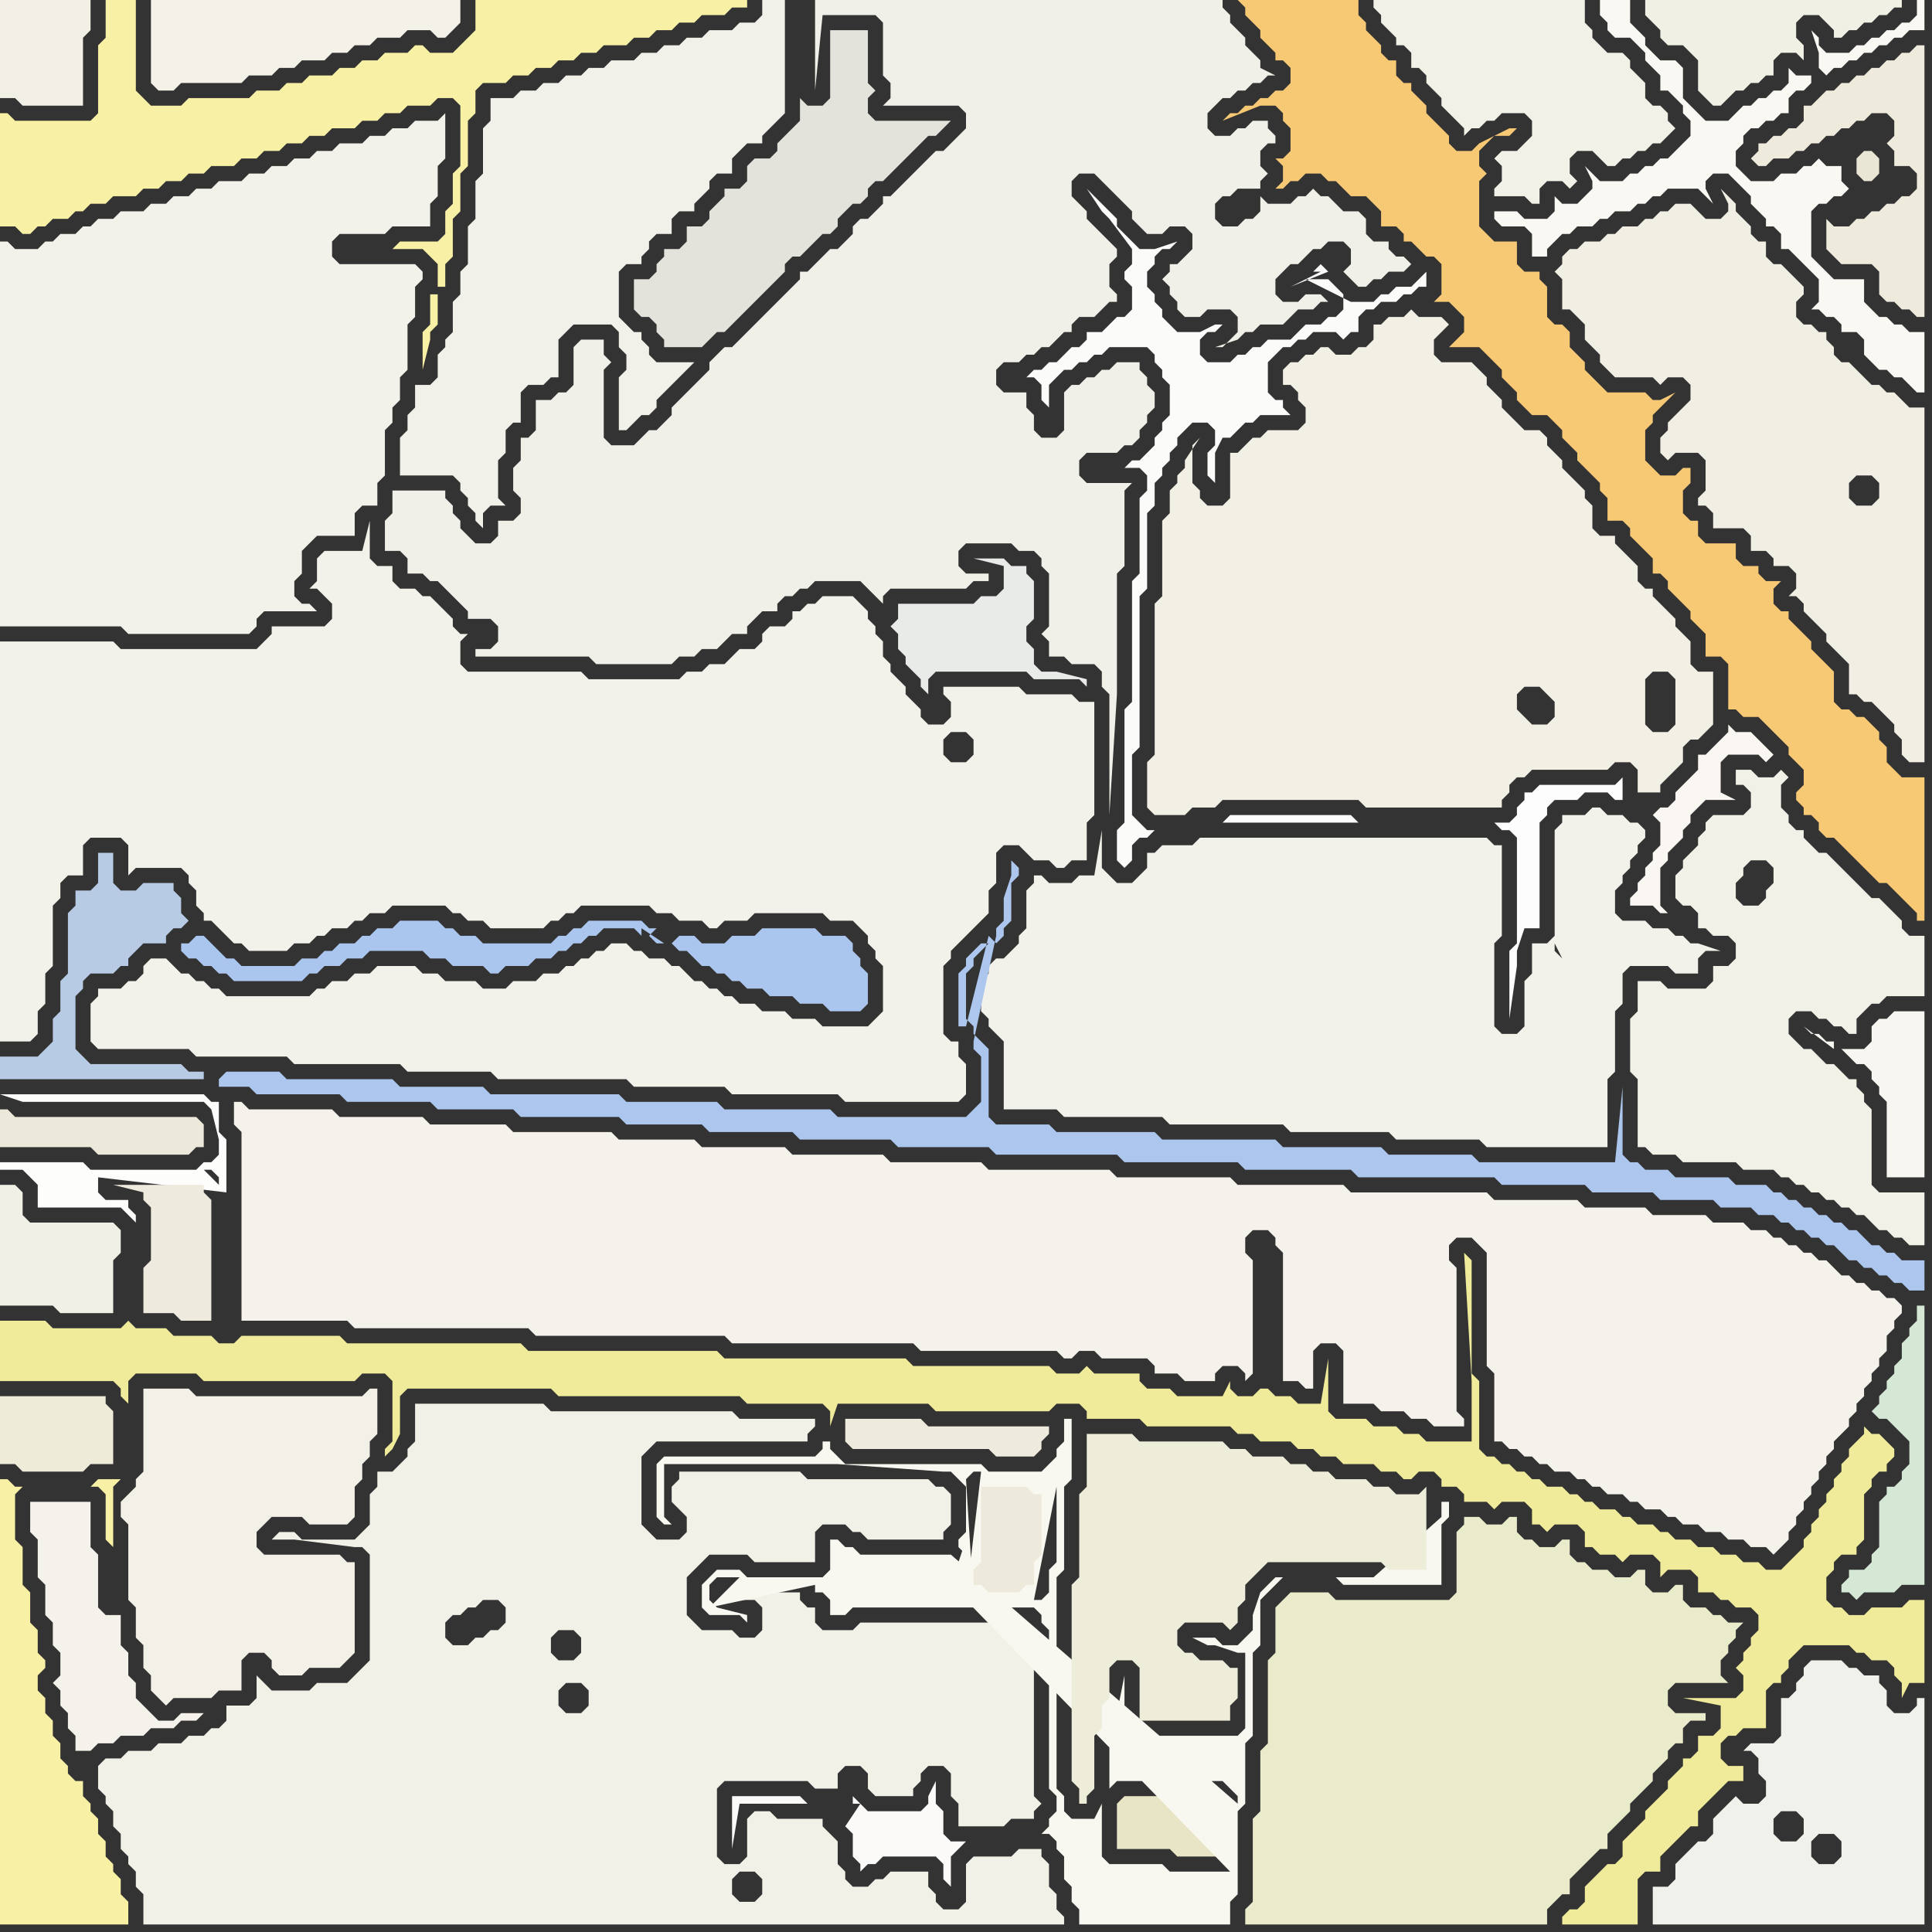 <svg width="256" height="256" xmlns="http://www.w3.org/2000/svg"><rect width="100%" height="100%" fill="#333333" stroke="none"/><script> 
var tempColor;
function hoverPath(evt){
obj = evt.target;
tempColor = obj.getAttribute("fill");
obj.setAttribute("fill","red");
//alert(tempColor);
//obj.setAttribute("stroke","red");}
function recoverPath(evt){
obj = evt.target;
obj.setAttribute("fill", tempColor);
//obj.setAttribute("stroke", tempColor);
}</script><path onmouseover="hoverPath(evt)" onmouseout="recoverPath(evt)" fill="rgb(248,240,165)" d="M  0,25l 0,5 2,0 1,1 1,0 1,-1 1,0 1,-1 2,0 1,-1 1,0 1,-1 2,0 1,-1 3,0 1,-1 2,0 1,-1 2,0 1,-1 2,0 1,-1 3,0 1,-1 2,0 1,-1 2,0 1,-1 2,0 1,-1 2,0 1,-1 3,0 1,-1 2,0 1,-1 2,0 1,-1 3,0 1,-1 2,0 1,1 0,8 -1,1 0,4 -1,1 0,3 -1,1 -5,0 -1,1 4,0 1,1 1,1 0,3 1,0 0,-3 1,-1 0,-5 1,-1 0,-5 1,-1 0,-6 1,-1 0,-3 1,-1 3,0 1,-1 2,0 1,-1 2,0 1,-1 2,0 1,-1 2,0 1,-1 3,0 1,-1 2,0 1,-1 2,0 1,-1 2,0 1,-1 3,0 1,-1 2,0 0,-1 -36,0 0,4 -1,1 -1,1 -1,1 -3,0 -1,-1 -1,0 -1,1 -3,0 -1,1 -2,0 -1,1 -2,0 -1,1 -3,0 -1,1 -2,0 -1,1 -3,0 -1,1 -8,0 -1,1 -4,0 -1,-1 -1,-1 0,-12 -4,0 0,5 -1,1 0,9 -1,1 -10,0 -1,-1 -1,0 0,10 58,14 -1,0 0,4 -1,1 0,5 1,-4 0,-1 1,-1 0,-4 -58,-14Z"/>
<path onmouseover="hoverPath(evt)" onmouseout="recoverPath(evt)" fill="rgb(240,235,154)" d="M  0,177l 0,6 15,0 1,1 0,1 1,1 0,-3 1,-1 8,0 1,1 20,0 1,-1 3,0 1,1 0,8 -1,1 0,1 1,-1 0,0 1,-2 0,-5 1,-1 19,0 1,1 24,0 1,1 10,0 1,1 0,2 1,-3 12,0 1,1 15,0 1,-1 3,0 1,1 0,1 7,0 1,1 11,0 1,1 2,0 1,1 4,0 1,1 2,0 1,1 2,0 1,1 4,0 1,1 2,0 1,1 1,0 1,-1 2,0 1,1 0,1 2,0 1,1 0,1 3,0 1,1 1,-1 3,0 1,1 0,2 1,0 1,1 1,-1 3,0 1,1 0,2 1,0 1,1 2,0 1,1 1,-1 3,0 1,1 0,2 1,-1 3,0 1,1 0,2 2,0 1,1 1,0 1,1 2,0 1,1 0,2 -1,1 0,1 -1,1 0,1 -1,1 1,1 0,2 -1,1 -7,0 5,1 0,3 -1,1 -2,0 0,2 -1,1 -1,0 0,1 -1,1 -1,1 0,1 -1,1 -1,1 -1,1 0,1 -1,1 -1,1 -1,1 0,2 -1,1 -1,0 -1,1 -1,1 -1,1 0,2 -1,1 -1,0 -1,1 0,1 10,0 0,-6 1,-1 2,0 0,-2 1,-1 1,-1 1,-1 1,-1 1,0 0,-2 1,-1 1,-1 1,-1 1,-1 2,0 0,-2 -2,0 -1,-1 0,-2 1,-1 1,0 1,-1 3,0 0,-5 1,-1 1,0 0,-1 1,-1 0,-1 1,-1 1,-1 6,0 1,1 1,0 1,1 2,0 1,1 0,1 1,1 0,2 1,-2 2,0 0,-11 -2,0 -1,1 -4,0 -1,1 -2,0 -1,-1 -1,0 -1,-1 0,-3 1,-1 0,-1 1,-1 2,0 0,-1 1,-1 0,-6 1,-1 0,-1 1,-1 1,0 0,-1 1,-1 0,-1 -1,-1 0,0 -1,-1 -1,0 -1,-1 0,1 -1,1 -1,1 0,1 -1,1 0,1 -1,1 0,1 -1,1 0,1 -1,1 0,1 -1,1 0,1 -1,1 0,1 -1,1 -1,1 -1,1 -2,0 -1,-1 -2,0 -1,-1 -2,0 -1,-1 -2,0 -1,-1 -2,0 -1,-1 -1,0 -1,-1 -2,0 -1,-1 -1,0 -1,-1 -2,0 -1,-1 -1,0 -1,-1 -1,0 -1,-1 -2,0 -1,-1 -1,0 -1,-1 -1,0 -1,-1 -1,0 -1,-1 -1,0 -1,-1 0,-9 -1,-1 0,-15 -1,-1 1,17 0,8 -6,0 -1,-1 -2,0 -1,-1 -3,0 -1,-1 -4,0 -1,-1 0,-7 -1,6 -3,0 -1,-1 -2,0 -1,-1 -1,0 -1,1 -2,0 -1,-1 0,-1 -1,2 -6,0 -1,-1 -3,0 -1,-1 0,-1 -6,0 -1,-1 -1,1 -3,0 -1,-1 -18,0 -1,-1 -24,0 -1,-1 -25,0 -1,-1 -23,0 -1,-1 -13,0 -1,1 -2,0 -1,-1 -5,0 -1,-1 -4,0 -1,-1 0,0 -1,1 -9,0 -1,-1 -6,0 0,2 168,6 0,0 -168,-6Z"/>
<path onmouseover="hoverPath(evt)" onmouseout="recoverPath(evt)" fill="rgb(241,240,230)" d="M  15,169l 0,-2 1,-1 0,-3 -1,-1 -11,0 -1,-1 0,-3 -1,-1 -2,0 0,16 7,0 1,1 7,0Z"/>
<path onmouseover="hoverPath(evt)" onmouseout="recoverPath(evt)" fill="rgb(242,240,231)" d="M  20,184l -1,0 0,11 -1,1 0,1 -1,1 -1,1 0,2 1,1 0,10 1,1 0,4 1,1 0,3 1,1 0,2 1,1 1,1 1,-1 5,0 1,-1 3,0 0,-4 1,-1 2,0 1,1 0,1 1,1 3,0 1,-1 4,0 1,-1 1,-1 0,-12 -1,0 -1,-1 -10,0 -1,-1 0,-2 1,-1 1,-1 4,0 1,1 5,0 1,-1 0,-4 1,-1 0,-2 1,-1 0,-2 1,-1 0,-6 -1,0 -1,1 -22,0 -1,-1Z"/>
<path onmouseover="hoverPath(evt)" onmouseout="recoverPath(evt)" fill="rgb(241,240,232)" d="M  57,65l -5,0 0,3 -1,1 0,4 2,0 1,1 0,2 2,0 1,1 1,0 1,1 1,1 1,1 1,1 0,1 3,0 1,1 0,2 -1,1 -2,0 0,1 15,0 1,1 10,0 1,-1 2,0 1,-1 2,0 1,-1 1,-1 2,0 0,-1 1,-1 1,-1 2,0 0,-1 1,-1 1,0 1,-1 1,0 1,-1 6,0 1,1 1,1 1,1 0,-1 1,-1 10,0 1,-1 2,0 0,-1 -3,0 -1,-1 0,-2 1,-1 6,0 1,1 2,0 1,1 0,1 1,1 0,7 -1,1 1,1 0,2 2,0 1,1 3,0 1,1 0,2 1,1 0,16 1,-16 0,-16 1,-1 0,-10 1,-1 -6,0 -1,-1 0,-2 1,-1 4,0 1,-1 1,0 1,-1 0,-1 1,-1 0,-1 1,-1 0,-2 -1,-1 0,-1 -1,-1 0,-1 -3,0 -1,1 -1,0 -1,1 -1,0 -1,1 -1,0 -1,1 0,5 -1,1 -2,0 -1,-1 0,-2 -1,-1 0,-2 -3,0 -1,-1 0,-2 1,-1 2,0 1,-1 1,0 1,-1 1,0 1,-1 1,-1 1,0 0,-1 1,-1 2,0 1,-1 1,-1 1,0 0,-1 -1,-1 0,-3 1,-1 0,-1 -1,-1 -1,-1 -1,-1 -1,-1 0,-1 -1,-1 -1,-1 0,-2 1,-1 2,0 1,1 1,1 1,1 1,1 1,1 0,1 1,1 1,1 2,0 1,-1 2,0 1,1 0,2 -1,1 -1,1 -1,0 0,1 -1,1 1,1 0,1 1,1 0,1 1,1 2,0 1,-1 3,0 1,1 0,2 -1,1 -1,1 -1,0 3,-1 1,-1 1,0 1,-1 3,0 1,-1 1,-1 2,0 1,-1 1,0 -1,-1 -2,0 -1,1 -2,0 -1,-1 0,-2 1,-1 1,-1 1,0 1,-1 1,-1 1,0 1,-1 2,0 1,1 0,2 -1,1 2,2 1,0 1,-1 1,0 1,-1 2,0 1,-1 -1,-1 -1,0 -1,-1 0,-1 -2,0 -1,-1 0,-2 -1,-1 -2,0 -1,-1 -1,-1 -1,0 -1,-1 -1,1 -1,0 -1,1 -3,0 -1,-1 0,2 -1,1 -1,0 -1,1 -2,0 -1,-1 0,-2 1,-1 1,0 1,-1 3,0 0,-1 1,-1 -1,-1 0,-2 1,-1 1,0 0,-1 -1,-1 0,-1 -2,0 -1,1 -1,0 -1,1 -2,0 -1,-1 0,-2 1,-1 1,-1 1,0 1,-1 1,0 1,-1 1,0 1,-1 1,0 -2,-1 0,-1 -1,-1 -1,-1 0,-1 -1,-1 -1,-1 0,-1 -1,-1 0,-1 -54,0 0,12 1,-10 7,0 1,1 0,7 1,1 0,2 -1,1 10,0 1,1 0,2 -1,1 -1,1 -1,1 -1,0 -1,1 -1,1 -1,1 -1,1 -1,1 -1,1 -1,0 0,1 -1,1 -1,1 -1,0 -1,1 0,1 -1,1 -1,1 -1,0 -1,1 -1,1 -1,1 -1,0 0,1 -5,5 -1,1 -2,2 -1,1 -1,0 -1,1 -1,1 0,1 -1,1 -2,2 -1,1 -1,1 0,1 -1,1 -1,1 -1,0 -1,1 -1,1 -3,0 -1,-1 0,-9 1,-1 -1,-1 0,-2 -3,0 -1,1 0,5 -1,1 -1,0 -1,1 -2,0 0,4 -1,1 -1,0 0,3 -1,1 0,3 1,1 0,2 -1,1 -2,0 0,2 -1,1 -2,0 -1,-1 -1,-1 0,-1 -1,-1 0,-1 -1,-1 0,-1Z"/>
<path onmouseover="hoverPath(evt)" onmouseout="recoverPath(evt)" fill="rgb(227,226,219)" d="M  112,28l 0,0 1,-1 1,0 1,-1 0,-1 1,-1 1,0 1,-1 1,-1 1,-1 1,-1 1,-1 1,-1 1,0 1,-1 1,-1 -10,0 -1,-1 0,-2 1,-1 -1,-1 0,-7 -5,0 0,9 -1,1 -2,0 -1,-1 0,3 -1,1 -1,1 -1,1 0,1 -1,1 -2,0 -1,1 0,2 -1,1 -2,0 0,1 -1,1 -1,1 0,1 -1,1 -2,0 0,2 -1,1 -2,0 0,1 -1,1 0,1 -1,1 -2,0 0,4 1,1 1,0 1,1 0,1 1,1 0,1 5,0 1,-1 0,0 1,-1 1,0 1,-1 1,-1 1,-1 1,-1 1,-1 1,-1 1,-1 1,-1 0,-1 1,-1 1,0 1,-1 1,-1 1,-1 1,0 1,-1 0,-1 1,-1Z"/>
<path onmouseover="hoverPath(evt)" onmouseout="recoverPath(evt)" fill="rgb(247,201,117)" d="M  168,0l -4,0 1,1 0,1 1,1 1,1 0,1 1,1 1,1 0,1 1,0 1,1 0,2 -1,1 -1,0 -1,1 -1,0 -1,1 -1,0 -1,1 -1,0 -1,1 5,-2 2,0 1,1 0,1 1,1 0,3 -1,1 -1,0 1,1 0,2 -1,1 1,0 1,-1 1,0 1,-1 2,0 1,1 1,0 1,1 1,1 2,0 1,1 1,1 0,2 2,0 1,1 0,1 1,0 1,1 1,1 1,0 1,1 0,4 -1,1 2,0 1,1 1,1 0,2 -1,1 -1,1 4,0 1,1 1,1 1,1 0,1 1,1 1,1 0,1 1,1 1,1 2,0 1,1 1,1 0,1 1,1 1,1 0,1 1,1 1,1 1,1 0,1 1,1 0,3 2,0 1,1 0,1 1,1 1,1 1,1 0,2 1,0 1,1 0,1 1,1 1,1 1,1 0,1 1,1 1,1 0,3 2,0 1,1 0,6 1,0 1,1 2,0 1,1 1,1 1,1 1,1 0,1 1,1 1,1 0,2 -1,1 0,1 1,1 0,1 1,0 1,1 0,1 1,1 1,0 1,1 1,1 1,1 1,1 1,1 1,1 1,0 1,1 1,1 1,1 1,1 0,1 1,0 0,-19 -3,0 -1,-1 -1,-1 0,-2 -1,-1 0,-1 -1,-1 -1,-1 -1,0 -1,-1 -1,0 -1,-1 0,-4 -1,-1 -1,-1 -1,-1 0,-1 -1,-1 -1,-1 -1,-1 0,-1 -1,0 -1,-1 0,-2 1,-1 -2,0 -1,-1 0,-1 -2,0 -1,-1 0,-2 -4,0 -1,-1 0,-2 -1,0 -1,-1 0,-3 1,-1 0,-2 -1,0 -1,1 -2,0 -1,-1 -1,-1 0,-4 1,-1 0,-1 1,-1 1,-1 1,-1 -2,1 -1,0 -1,-1 -5,0 -1,-1 -1,-1 -1,-1 0,-1 -1,-1 -1,-1 0,-2 -1,-1 -1,0 -1,-1 0,-4 -1,-1 0,-1 -2,0 -1,-1 0,-3 -3,0 -1,-1 -1,-1 0,-6 1,-1 -1,-1 0,-2 1,-1 1,-1 2,0 1,-1 -1,0 -4,2 -1,1 -2,0 -1,-1 0,-1 -1,-1 -1,-1 -1,-1 0,-1 -1,-1 -1,-1 0,-1 -1,0 -1,-1 0,-2 -1,0 -1,-1 0,-1 -1,-1 -1,-1 0,-1 -1,-1 0,-2Z"/>
<path onmouseover="hoverPath(evt)" onmouseout="recoverPath(evt)" fill="rgb(242,240,230)" d="M  11,10l 0,-5 1,-1 0,-4 -12,0 0,13 2,0 1,1 8,0Z"/>
<path onmouseover="hoverPath(evt)" onmouseout="recoverPath(evt)" fill="rgb(242,239,229)" d="M  155,66l 0,2 -1,1 0,10 -1,1 0,20 -1,1 0,6 1,1 4,0 1,-1 3,0 1,-1 18,0 1,1 18,0 0,-1 1,-1 0,-1 1,-1 1,0 1,-1 10,0 1,-1 2,0 1,1 0,3 3,0 0,-1 1,-1 2,-2 0,-2 1,-1 1,0 1,-1 1,-1 0,-7 -2,0 -1,-1 0,-3 -1,-1 -1,-1 0,-1 -1,-1 -1,-1 -1,-1 0,-1 -1,0 -1,-1 0,-2 -1,-1 -1,-1 -1,-1 0,-1 -2,0 -1,-1 0,-3 -1,-1 0,-1 -1,-1 -1,-1 -1,-1 0,-1 -1,-1 -1,-1 0,-1 -1,-1 -2,0 -1,-1 -1,-1 -1,-1 0,-1 -1,-1 -1,-1 0,-1 -1,-1 -1,-1 -4,0 -1,-1 0,-2 1,-1 1,-1 -1,-1 -3,0 -1,-1 -1,1 -2,0 -1,1 -1,0 0,2 -1,1 -1,0 -1,1 -2,0 -1,-1 -1,0 -1,1 -1,0 -1,1 -1,0 -1,1 0,2 1,0 1,1 0,1 1,1 0,2 -1,1 -4,0 -1,1 -1,0 -1,1 -1,1 -1,0 0,6 -1,1 -2,0 -1,-1 0,-1 -1,-1 0,-5 1,-1 -2,3 0,1 -1,1 0,1 -1,1 0,1 67,24 0,6 -1,1 -2,0 -1,-1 0,-6 1,-1 2,0 1,1 -67,-24 50,30 -2,0 -1,-1 -1,-1 0,-2 1,-1 2,0 1,1 1,1 0,2 -1,1 -50,-30Z"/>
<path onmouseover="hoverPath(evt)" onmouseout="recoverPath(evt)" fill="rgb(249,248,243)" d="M  240,10l -2,0 -1,-1 0,2 -1,1 -1,0 -1,1 -1,0 -1,1 -1,0 -2,2 -3,0 -2,-2 -1,-1 0,-4 -1,-1 -2,0 -2,-2 0,-1 -1,-1 -1,-1 0,-3 -4,0 0,2 1,1 0,1 1,1 2,0 1,1 1,1 0,1 1,1 1,1 0,2 1,0 1,1 1,1 0,1 1,1 0,2 -1,1 -1,1 -1,1 -1,0 -1,1 -1,0 -1,1 -1,0 -1,1 -3,0 -1,-1 -1,-1 1,2 0,1 -1,1 -1,1 -2,0 -1,-1 0,2 -1,1 -3,0 -1,-1 -3,0 0,1 1,1 3,0 1,1 0,3 2,0 0,-1 1,-1 1,-1 1,0 1,-1 2,0 1,-1 1,0 1,-1 2,0 1,-1 1,0 1,-1 1,0 1,-1 4,0 1,1 1,1 -1,-2 0,-1 1,-1 2,0 2,2 1,1 0,1 1,1 1,1 0,1 1,0 1,1 0,2 1,0 1,1 1,1 1,1 1,1 0,3 -1,1 1,0 1,1 1,0 1,1 0,1 2,0 1,1 0,2 1,1 1,1 1,0 1,1 1,0 1,1 1,1 1,0 0,-8 -2,0 -1,-1 -1,0 -1,-1 -1,0 -1,-1 -1,-1 0,-3 -4,0 -1,-1 -1,-1 -1,-1 0,-6 1,-1 1,0 1,-1 1,0 1,-1 -1,-1 0,-2 -2,0 -1,-1 -1,1 -1,0 -1,1 -2,0 -1,1 -3,0 -1,-1 -1,-1 0,-2 1,-1 0,-1 1,-1 1,0 1,-1 1,0 1,-1 1,0 0,-2 1,-1 1,0 1,-1 0,-1 1,-1 1,1 1,-1 1,0 1,-1 1,0 1,-1 1,0 1,-1 1,0 1,-1 1,0 1,-1 2,0 0,-4 -1,0 0,2 -1,1 -1,0 -1,1 -1,0 -1,1 -1,0 -1,1 -1,0 -1,1 -3,0 -1,-1 0,-1 -1,-1 1,3 0,2 -1,1Z"/>
<path onmouseover="hoverPath(evt)" onmouseout="recoverPath(evt)" fill="rgb(241,240,228)" d="M  250,2l 0,0 1,-1 1,0 0,-1 -34,0 0,2 1,1 0,0 1,1 0,1 1,1 2,0 1,1 1,1 0,4 1,1 1,1 1,0 1,-1 0,0 1,-1 1,0 1,-1 1,0 1,-1 1,0 0,-2 1,-1 2,0 1,1 0,-2 -1,-1 0,-2 1,-1 2,0 1,1 1,1 0,1 1,0 1,-1 1,0 1,-1 1,0 1,-1Z"/>
<path onmouseover="hoverPath(evt)" onmouseout="recoverPath(evt)" fill="rgb(238,235,217)" d="M  2,185l -2,0 0,9 2,0 1,1 8,0 1,-1 3,0 0,-7 -1,-1 0,-1Z"/>
<path onmouseover="hoverPath(evt)" onmouseout="recoverPath(evt)" fill="rgb(242,241,234)" d="M  14,131l -1,0 0,1 -1,1 0,5 1,1 12,0 1,1 12,0 1,1 14,0 1,1 11,0 1,1 17,0 1,1 12,0 1,1 14,0 1,1 15,0 1,-1 0,-4 -1,-1 0,-2 -1,0 -1,-1 0,-9 1,-1 0,-1 1,-1 1,-1 1,-1 1,-1 1,-1 0,-3 1,-1 0,-4 1,-1 2,0 1,1 1,1 2,0 1,1 1,0 1,-1 2,0 0,-5 1,-1 0,-15 -2,0 -1,-1 -6,0 -1,-1 -10,0 0,1 1,1 0,2 -1,1 -2,0 -1,-1 0,-1 -1,-1 -1,-1 0,-1 -1,-1 -1,-1 0,-1 -1,-1 0,-2 -1,-1 0,-1 -1,-1 0,-1 -1,-1 -1,-1 -4,0 -1,1 -1,0 -1,1 -1,0 0,1 -1,1 -2,0 -1,1 0,1 -1,1 -2,0 -1,1 -1,1 -2,0 -1,1 -2,0 -1,1 -12,0 -1,-1 -15,0 -1,-1 0,-3 1,-1 -1,0 -1,-1 0,-1 -1,-1 -1,-1 -1,-1 -1,0 -1,-1 -2,0 -1,-1 0,-2 -2,0 -1,-1 0,-5 -1,4 -5,0 -1,1 0,3 -1,1 1,0 1,1 1,1 0,2 -1,1 -7,0 0,1 -1,1 -1,1 -18,0 -1,-1 -15,0 0,53 4,0 1,-1 0,-3 1,-1 0,-4 1,-1 0,-8 1,-1 0,-2 1,-1 2,0 0,-4 1,-1 4,0 1,1 0,4 1,-1 6,0 1,1 0,1 1,1 0,2 1,1 0,1 1,0 1,1 1,1 1,1 1,0 1,1 5,0 1,-1 2,0 1,-1 1,0 1,-1 2,0 1,-1 1,0 1,-1 2,0 1,-1 7,0 1,1 1,0 1,1 2,0 1,1 7,0 1,-1 1,0 1,-1 1,0 1,-1 9,0 1,1 2,0 1,1 3,0 1,1 1,0 1,-1 3,0 1,-1 9,0 1,1 3,0 1,1 1,1 0,1 1,1 0,1 1,1 0,6 -1,1 -1,1 -6,0 -1,-1 -3,0 -1,-1 -3,0 -1,-1 -2,0 -1,-1 -1,0 -1,-1 -1,0 -1,-1 -1,0 -1,-1 -1,-1 -1,0 -1,-1 -2,0 -1,-1 -1,0 -1,-1 -2,0 -1,1 -1,0 -1,1 -1,0 -1,1 -1,0 -1,1 -2,0 -1,1 -3,0 -1,1 -3,0 -1,-1 -4,0 -1,-1 -2,0 -1,-1 -5,0 -1,1 -2,0 -1,1 -2,0 -1,1 -1,0 -1,1 -11,0 -1,-1 -1,0 -1,-1 -1,0 -1,-1 -1,0 -1,-1 -1,-1 -2,0 -1,1 0,1 -1,1 -1,0 -1,1 -2,0 112,-34 2,0 1,1 0,2 -1,1 -2,0 -1,-1 0,-2 1,-1 -112,34Z"/>
<path onmouseover="hoverPath(evt)" onmouseout="recoverPath(evt)" fill="rgb(242,241,232)" d="M  13,235l 0,2 1,1 0,1 1,1 0,2 1,1 0,2 1,1 0,1 1,1 0,2 1,1 0,4 122,0 0,-1 -1,-1 0,-2 -1,-1 0,-3 -1,-1 0,-1 -3,0 -1,1 -5,0 -1,1 0,5 -1,1 -2,0 -1,-1 0,-1 -1,-1 0,-2 -5,0 -1,1 -1,0 -1,1 -2,0 -1,-1 0,-1 -1,-1 0,-3 -1,-1 -1,-1 0,-1 -6,0 -1,-1 -2,0 -1,1 0,5 -1,1 -2,0 -1,-1 0,-9 1,-1 11,0 1,1 3,0 0,-2 1,-1 2,0 1,1 0,2 1,1 5,0 0,-1 1,-1 0,-1 1,-1 2,0 1,1 0,3 1,1 0,3 6,0 1,-1 3,0 0,-1 1,-1 -1,-1 0,-21 -1,-1 0,-1 -22,0 -1,1 -4,0 -1,-1 0,-2 -1,0 -1,-1 0,-1 -10,0 1,1 3,0 1,1 0,3 -1,1 -2,0 -1,-1 -4,0 -1,-1 -1,-1 0,-5 1,-1 1,-1 1,-1 5,0 1,1 8,0 0,-4 1,-1 3,0 1,1 1,0 1,1 10,0 0,-1 1,-1 0,-4 -1,-1 -1,0 -1,-1 -16,0 -1,-1 -16,0 0,1 -1,1 0,2 1,1 0,0 1,1 0,2 -1,1 -3,0 -1,-1 -1,-1 0,-9 1,-1 1,-1 20,0 0,-1 1,-1 0,-1 -10,0 -1,-1 -24,0 -1,-1 -17,0 0,5 -1,1 0,1 -2,2 -2,0 0,2 -1,1 0,4 -1,1 -1,1 -7,0 -1,-1 -2,0 -1,1 3,0 8,1 1,0 1,1 0,14 -1,1 -1,1 -1,1 -4,0 -1,1 -5,0 -1,-1 -1,-1 0,3 -1,1 -3,0 0,2 -1,1 -1,0 -1,1 -2,0 -1,1 -3,0 -1,1 -3,0 -1,1 -2,0 -1,1 0,1 85,13 2,0 1,1 0,2 -1,1 -2,0 -1,-1 0,-2 1,-1 -85,-13 46,-20 1,-1 1,0 1,-1 1,0 1,-1 2,0 1,1 0,2 -1,1 -1,0 -1,1 -1,0 -1,1 -2,0 -1,-1 0,-2 -46,20 63,-19 1,1 0,2 -1,1 -2,0 -1,-1 0,-2 1,-1 2,0 -63,19 65,-11 0,2 -1,1 -2,0 -1,-1 0,-2 1,-1 2,0 1,1 -65,11Z"/>
<path onmouseover="hoverPath(evt)" onmouseout="recoverPath(evt)" fill="rgb(243,241,232)" d="M  25,11l 7,0 1,-1 3,0 1,-1 2,0 1,-1 3,0 1,-1 2,0 1,-1 2,0 1,-1 3,0 1,-1 3,0 1,1 1,0 1,-1 1,-1 0,-3 -41,0 0,11 1,1 2,0 1,-1Z"/>
<path onmouseover="hoverPath(evt)" onmouseout="recoverPath(evt)" fill="rgb(244,242,235)" d="M  33,147l 0,0 -1,-1 -1,0 0,3 1,1 0,25 14,0 1,1 23,0 1,1 25,0 1,1 24,0 1,1 18,0 1,1 1,0 1,-1 2,0 1,1 6,0 1,1 0,1 3,0 1,1 4,0 0,-1 1,-1 2,0 1,1 0,1 1,-1 0,-15 -1,-1 0,-2 1,-1 2,0 1,1 0,1 1,1 0,17 2,0 1,1 1,0 0,-5 1,-1 2,0 1,1 0,7 4,0 1,1 3,0 1,1 2,0 1,1 4,0 0,-1 -1,-1 0,-19 -1,-1 0,-2 1,-1 2,0 1,1 1,1 0,15 1,1 0,9 1,0 1,1 1,0 1,1 1,0 1,1 1,0 1,1 2,0 1,1 1,0 1,1 1,0 1,1 2,0 1,1 1,0 1,1 2,0 1,1 1,0 1,1 2,0 1,1 2,0 1,1 2,0 1,1 2,0 1,1 1,-1 0,0 1,-1 0,-1 1,-1 0,-1 1,-1 0,-1 1,-1 0,-1 1,-1 0,-1 1,-1 0,-1 1,-1 0,-1 1,-1 1,-1 0,-1 1,-1 0,-1 1,-1 0,-1 1,-1 0,-1 1,-1 0,-1 1,-1 0,-2 1,-1 0,-1 1,-1 0,-1 -1,-1 -1,0 -1,-1 -1,0 -1,-1 -1,0 -1,-1 -1,0 -1,-1 -1,-1 -1,0 -1,-1 -1,0 -1,-1 -1,0 -1,-1 -1,0 -1,-1 -2,0 -1,-1 -4,0 -1,-1 -7,0 -1,-1 -8,0 -1,-1 -11,0 -1,-1 -18,0 -1,-1 -14,0 -1,-1 -15,0 -1,-1 -16,0 -1,-1 -12,0 -1,-1 -12,0 -1,-1 -11,0 -1,-1 -10,0 -1,-1 -13,0 -1,-1 -10,0 -1,-1 -11,0 -1,-1Z"/>
<path onmouseover="hoverPath(evt)" onmouseout="recoverPath(evt)" fill="rgb(212,232,213)" d="M  249,203l 0,2 -1,1 0,1 -1,1 -2,0 0,1 -1,1 0,1 1,0 1,1 1,-1 4,0 1,-1 3,0 0,-37 -1,0 0,2 -1,1 0,1 -1,1 0,2 -1,1 0,1 -1,1 0,1 -1,1 0,1 -1,1 1,1 1,0 1,1 1,1 1,1 0,3 -1,1 0,1 -1,1 -1,0 0,1 -1,1Z"/>
<path onmouseover="hoverPath(evt)" onmouseout="recoverPath(evt)" fill="rgb(236,232,218)" d="M  8,148l -6,0 -1,-1 -1,0 0,5 12,0 1,1 12,0 1,-1 1,0 0,-3 -1,-1Z"/>
<path onmouseover="hoverPath(evt)" onmouseout="recoverPath(evt)" fill="rgb(253,253,252)" d="M  30,158l 0,-7 -1,-1 0,-4 -1,0 -1,-1 -27,0 3,1 24,0 1,1 1,4 0,2 -1,1 -1,0 -1,1 -14,0 -1,-1 -11,0 0,1 3,0 1,1 1,1 0,3 11,0 1,1 1,1 0,-1 -1,-1 0,-1 -3,0 -1,-1 0,-2 17,2 -3,-3 1,0 1,1 0,1 1,1Z"/>
<path onmouseover="hoverPath(evt)" onmouseout="recoverPath(evt)" fill="rgb(250,247,242)" d="M  219,108l 0,0 1,1 0,3 -1,1 0,1 -1,1 0,1 -1,1 0,1 -1,1 0,1 3,0 1,1 1,0 -1,-1 0,-5 1,-1 0,-1 1,-1 1,-1 0,-1 1,-1 0,-1 1,-1 1,-1 4,0 -2,-1 0,-4 1,-1 4,0 1,1 1,-1 -1,-1 0,0 -1,-1 -1,-1 -2,0 -1,-1 0,1 -1,1 0,0 -1,1 -1,1 -1,0 0,2 -1,1 -1,1 -1,1 0,1 -1,1 -1,0 -1,1 -1,-1 0,0 1,1Z"/>
<path onmouseover="hoverPath(evt)" onmouseout="recoverPath(evt)" fill="rgb(242,241,233)" d="M  68,13l -3,0 0,3 -1,1 0,6 -1,1 0,5 -1,1 0,5 -1,1 0,3 -1,1 0,4 -1,1 0,1 -1,1 0,3 -1,1 -2,0 0,3 -1,1 0,2 -1,1 0,5 7,0 1,1 0,1 1,1 0,1 1,1 0,1 1,1 0,-2 1,-1 2,0 -1,-1 0,-5 1,-1 0,-3 1,-1 1,0 0,-4 1,-1 2,0 1,-1 1,0 0,-5 1,-1 1,-1 5,0 1,1 0,2 1,1 0,2 -1,1 0,7 1,0 1,-1 0,0 1,-1 1,0 1,-1 0,-1 1,-1 1,-1 1,-1 1,-1 1,-1 -5,0 -1,-1 0,-1 -1,-1 0,-1 -1,0 -1,-1 -1,-1 0,-6 1,-1 2,0 0,-1 1,-1 0,-1 1,-1 2,0 0,-2 1,-1 2,0 0,-1 1,-1 1,-1 0,-1 1,-1 2,0 0,-2 1,-1 1,-1 2,0 0,-1 1,-1 1,-1 1,-1 0,-15 -3,0 0,2 -1,1 -2,0 -1,1 -3,0 -1,1 -2,0 -1,1 -2,0 -1,1 -2,0 -1,1 -3,0 -1,1 -2,0 -1,1 -2,0 -1,1 -2,0 -1,1 -2,0 -1,1Z"/>
<path onmouseover="hoverPath(evt)" onmouseout="recoverPath(evt)" fill="rgb(171,198,238)" d="M  89,125l 0,0 1,1 1,0 1,1 1,1 1,0 1,1 1,0 1,1 1,0 1,1 2,0 1,1 3,0 1,1 3,0 1,1 4,0 1,-1 0,-4 -1,-1 0,-1 -1,-1 0,-1 -1,-1 -3,0 -1,-1 -7,0 -1,1 -3,0 -1,1 -3,0 -1,-1 -2,0 -1,1 -2,0 -1,-1 1,-1 -1,0 -1,-1 -7,0 -1,1 -1,0 -1,1 -1,0 -1,1 -9,0 -1,-1 -2,0 -1,-1 -1,0 -1,-1 -5,0 -1,1 -2,0 -1,1 -1,0 -1,1 -2,0 -1,1 -1,0 -1,1 -2,0 -1,1 -7,0 -1,-1 -1,0 -1,-1 -1,-1 -1,-1 -1,0 -1,1 -1,0 0,1 1,1 1,0 1,1 1,0 1,1 1,0 1,1 9,0 1,-1 1,0 1,-1 2,0 1,-1 2,0 1,-1 7,0 1,1 2,0 1,1 4,0 1,1 1,0 1,-1 3,0 1,-1 2,0 1,-1 1,0 1,-1 1,0 1,-1 1,0 1,-1 4,0 1,1 0,-1 3,2 1,0 -1,-2 0,0 1,2Z"/>
<path onmouseover="hoverPath(evt)" onmouseout="recoverPath(evt)" fill="rgb(238,235,222)" d="M  113,188l -1,0 0,3 1,1 18,0 1,1 5,0 1,-1 0,-1 1,-1 0,-1 -16,0 -1,-1Z"/>
<path onmouseover="hoverPath(evt)" onmouseout="recoverPath(evt)" fill="rgb(231,229,197)" d="M  153,245l 2,0 1,1 6,0 0,-7 -1,-1 -12,0 -1,1 0,6Z"/>
<path onmouseover="hoverPath(evt)" onmouseout="recoverPath(evt)" fill="rgb(251,251,249)" d="M  173,37l 3,0 1,1 1,1 0,2 -1,1 -1,0 -1,1 -2,0 -2,2 -3,0 -1,1 -1,0 -1,1 -1,0 -1,1 -3,0 -1,-1 0,-2 1,-1 1,0 1,-1 -1,0 -2,1 -3,0 -1,-1 -1,-1 0,-1 -1,-1 0,-1 -1,-1 0,-2 1,-1 0,-1 1,-1 1,0 1,-1 -3,1 -2,0 -1,-1 -1,-1 -1,-1 0,-1 -1,-1 -2,-2 -1,-1 2,3 1,1 3,4 0,2 -1,1 0,1 1,1 0,3 -1,1 -1,0 -1,1 -1,1 -2,0 0,1 -1,1 -1,0 -1,1 -1,1 -1,0 -1,1 -1,0 -1,1 1,0 1,1 0,2 1,1 0,-3 1,-1 1,-1 1,0 1,-1 1,0 1,-1 1,0 1,-1 5,0 1,1 0,1 1,1 0,1 1,1 0,4 -1,1 0,1 -1,1 0,1 -1,1 -1,1 -1,0 -1,1 2,0 1,1 0,2 -1,1 0,10 -1,1 0,16 -1,1 0,15 -1,1 0,4 1,1 0,0 1,-1 0,-2 1,-1 1,0 1,-1 -1,0 -1,-1 0,0 -1,-1 0,-8 1,-1 0,-20 1,-1 0,-10 1,-1 0,-3 1,-1 0,-1 1,-1 0,-1 1,-1 0,-1 1,-1 1,-1 2,0 1,1 0,2 -1,1 0,3 1,1 0,-4 1,-2 1,0 1,-1 1,-1 1,0 1,-1 4,0 -1,-1 0,-1 -1,0 -1,-1 0,-4 1,-1 1,-1 1,0 1,-1 1,0 1,-1 3,0 1,1 1,-1 1,0 0,-2 1,-1 1,0 1,-1 2,0 1,-1 1,0 1,-1 1,0 0,-2 -1,1 0,0 -1,1 -2,0 -1,1 -1,0 -1,1 -3,0 -6,-3 3,-1 -1,-1 -1,1 1,0 -4,2 5,-2 -3,1Z"/>
<path onmouseover="hoverPath(evt)" onmouseout="recoverPath(evt)" fill="rgb(253,253,253)" d="M  180,109l 0,0 -1,-1 -16,0 -1,1 36,0 1,1 1,0 1,1 0,14 -1,1 0,9 1,-7 0,-2 1,-3 2,0 0,-14 1,-1 0,-1 1,-1 3,0 1,-1 3,0 1,1 1,0 0,-3 -1,1 -10,0 -1,1 -1,0 0,1 -1,1 0,1 -1,1Z"/>
<path onmouseover="hoverPath(evt)" onmouseout="recoverPath(evt)" fill="rgb(239,241,234)" d="M  253,255l 2,0 0,-30 -1,0 0,1 -1,1 -2,0 -1,-1 0,-2 -1,-1 0,-1 -2,0 -1,-1 -1,0 -1,-1 -4,0 -1,1 0,1 -1,1 0,1 -1,1 -1,0 0,5 -1,1 -3,0 -1,1 1,0 1,1 0,2 1,1 0,2 -1,1 -2,0 -1,-1 -1,1 -1,1 -1,1 0,2 -1,1 -1,0 -1,1 -1,1 -1,1 0,2 -1,1 -2,0 0,5 34,0 -18,-14 1,-1 2,0 1,1 0,2 -1,1 -2,0 -1,-1 0,-2 18,14 -13,-11 1,-1 2,0 1,1 0,2 -1,1 -2,0 -1,-1 0,-2 13,11Z"/>
<path onmouseover="hoverPath(evt)" onmouseout="recoverPath(evt)" fill="rgb(243,242,234)" d="M  0,54l 0,29 16,0 1,1 16,0 1,-1 0,-1 1,-1 7,0 -1,-1 -1,0 -1,-1 0,-2 1,-1 0,-3 1,-1 1,-1 5,0 0,-3 1,-1 2,0 0,-3 1,-1 0,-6 1,-1 0,-2 1,-1 0,-3 1,-1 0,-6 1,-1 0,-4 1,-1 0,-1 -1,-1 -10,0 -1,-1 0,-2 1,-1 6,0 1,-1 5,0 0,-3 1,-1 0,-4 1,-1 0,-6 -1,1 -3,0 -1,1 -2,0 -1,1 -2,0 -1,1 -3,0 -1,1 -2,0 -1,1 -2,0 -1,1 -2,0 -1,1 -2,0 -1,1 -3,0 -1,1 -2,0 -1,1 -2,0 -1,1 -2,0 -1,1 -3,0 -1,1 -2,0 -1,1 -1,0 -1,1 -2,0 -1,1 -1,0 -1,1 -3,0 -1,-1 -1,0Z"/>
<path onmouseover="hoverPath(evt)" onmouseout="recoverPath(evt)" fill="rgb(248,240,164)" d="M  0,206l 0,49 17,0 0,-3 -1,-1 0,-2 -1,-1 0,-1 -1,-1 0,-2 -1,-1 0,-2 -1,-1 0,-1 -1,-1 0,-2 -1,0 -1,-1 0,-1 -1,-1 0,-2 -1,-1 0,-2 -1,-1 0,-2 -1,-1 0,-2 1,-1 0,-1 -1,-1 0,-3 -1,-1 0,-4 -1,-1 0,-5 -1,-1 0,-6 1,-1 -1,0 -1,-1 -1,0 0,10 12,-9 1,0 1,1 0,6 1,1 0,-8 1,-1 -3,0 -1,1 -12,9Z"/>
<path onmouseover="hoverPath(evt)" onmouseout="recoverPath(evt)" fill="rgb(184,203,229)" d="M  22,141l -10,0 -1,-1 -1,-1 0,-7 1,-1 0,-1 1,-1 3,0 1,-1 1,0 0,-1 1,-1 1,-1 3,0 0,-1 1,-1 1,0 1,-1 -1,-1 0,-2 -1,-1 0,-1 -4,0 -1,1 -2,0 -1,-1 0,-4 -2,0 0,4 -1,1 -2,0 0,2 -1,1 0,8 -1,1 0,4 -1,1 0,3 -1,1 -1,1 -5,0 0,3 27,0 0,-1 -2,0 -1,-1Z"/>
<path onmouseover="hoverPath(evt)" onmouseout="recoverPath(evt)" fill="rgb(248,248,241)" d="M  126,206l -12,0 -1,-1 -1,0 -1,-1 -1,0 0,4 -1,1 -10,0 -1,-1 -3,0 -1,1 0,0 -1,1 0,3 1,1 4,0 1,1 0,-1 -4,-1 0,0 -1,-1 0,-2 1,-1 3,0 -4,4 14,-3 0,1 1,0 1,1 0,2 2,0 1,-1 24,0 1,1 0,1 1,1 0,21 1,1 0,2 -1,1 0,1 -1,1 1,0 1,1 0,1 1,1 0,3 1,1 0,2 1,1 0,2 20,0 0,-3 1,-1 0,-11 1,-1 0,-8 1,-1 0,-11 1,-1 0,-6 1,-1 1,-1 1,-1 7,0 1,1 13,0 0,-8 1,-1 0,-2 -1,0 0,2 -9,8 -13,0 -1,1 -1,1 -1,3 0,2 -1,1 -1,1 -2,0 -1,-1 -3,0 2,1 1,0 3,1 1,0 0,10 -1,1 -14,0 -1,-1 0,-7 -1,5 0,3 -1,1 0,6 1,-1 14,0 1,1 1,1 0,1 -38,-33 37,42 -8,0 -1,-1 -7,0 -1,-1 0,-7 -1,2 -3,0 -1,-1 0,-2 -1,-1 0,-28 1,-1 0,-11 1,-1 0,-8 -1,0 0,3 -1,1 0,1 -1,1 -1,1 -7,0 -1,-1 -18,0 -1,-1 -1,-1 0,-1 -1,0 0,1 -1,1 -20,0 -1,1 0,7 1,1 1,0 -1,-1 0,-7 23,0 14,1 1,0 1,1 1,1 0,6 -1,1 0,1 1,1 0,-2 -1,3 0,4 36,37 -37,-42 2,6 1,0 -1,-16 1,-1 1,0 -2,17 -2,-6 14,-9 0,10 -1,1 0,3 -1,1 -1,0 3,-15 -14,9Z"/>
<path onmouseover="hoverPath(evt)" onmouseout="recoverPath(evt)" fill="rgb(243,242,234)" d="M  136,118l 0,5 -1,1 0,1 -1,1 -1,1 -1,0 -1,1 0,1 -1,1 0,4 1,1 0,1 1,1 1,1 0,9 7,0 1,1 13,0 1,1 15,0 1,1 13,0 1,1 11,0 1,1 16,0 0,-9 1,-1 0,-8 1,-1 0,-4 1,-1 5,0 1,1 3,0 0,-2 1,-1 2,0 -3,-1 -1,0 -1,-1 -1,0 -1,-1 -2,0 -1,-1 -3,0 -1,-1 0,-3 1,-1 0,-1 1,-1 0,-1 1,-1 0,-1 1,-1 0,-1 -1,-1 -1,0 -1,-1 -2,0 -1,-1 -1,0 -1,1 -3,0 0,1 -1,1 0,14 -1,1 -2,0 0,4 -1,1 0,6 -1,1 -2,0 -1,-1 0,-11 1,-1 0,-12 -1,0 -1,-1 -38,0 -1,1 -4,0 -1,1 -1,0 0,2 -1,1 -1,1 -2,0 -1,-1 -1,-1 0,-5 -1,6 -2,0 -1,1 -3,0 -1,-1 -1,0 0,1 -1,1 70,8 0,-1 1,2 0,0 -1,-1 -70,-8 72,9 1,0 1,-1 0,0 -2,1 -72,-9 74,7 0,-1 -1,-1 0,0 1,2 -74,-7 72,5 0,0 -72,-5Z"/>
<path onmouseover="hoverPath(evt)" onmouseout="recoverPath(evt)" fill="rgb(238,237,218)" d="M  146,190l -2,0 0,7 -1,1 0,11 -1,1 0,26 1,1 0,2 1,0 0,-1 1,-1 0,-7 1,-1 0,-3 1,-1 0,-4 1,-1 2,0 1,1 0,7 12,0 0,-2 1,-1 0,-4 -1,0 -1,-1 -3,0 -1,-1 -1,0 -1,-1 0,-2 1,-1 5,0 1,1 1,-1 0,-2 1,-1 0,-2 1,-1 1,-1 1,-1 15,0 1,1 5,0 0,-11 -1,1 -3,0 -1,-1 -2,0 -1,-1 -4,0 -1,-1 -2,0 -1,-1 -2,0 -1,-1 -4,0 -1,-1 -2,0 -1,-1 -11,0 -1,-1Z"/>
<path onmouseover="hoverPath(evt)" onmouseout="recoverPath(evt)" fill="rgb(234,235,203)" d="M  166,246l 0,6 -1,1 0,2 40,0 0,-2 2,-2 1,0 0,-2 1,-1 1,-1 2,-2 1,0 0,-2 1,-1 1,-1 1,-1 0,-1 1,-1 2,-2 0,-1 2,-2 0,-1 1,-1 1,0 0,-2 1,-1 2,0 0,-1 -4,0 -1,-1 0,-2 1,-1 7,0 -1,-1 0,-2 1,-1 0,-1 1,-1 0,-1 1,-1 -2,0 -1,-1 -1,0 -1,-1 -2,0 -1,-1 0,-2 -1,0 -1,1 -2,0 -1,-1 0,-2 -1,0 -1,1 -2,0 -1,-1 -2,0 -1,-1 -1,0 -1,-1 0,-2 -1,0 -1,1 -2,0 -1,-1 -1,0 -1,-1 0,-2 -1,0 -1,1 -2,0 -1,-1 -2,0 0,1 -1,1 0,8 -1,1 -15,0 -1,-1 -5,0 -1,1 -1,1 0,6 -1,1 0,11 -1,1 0,8 -1,1Z"/>
<path onmouseover="hoverPath(evt)" onmouseout="recoverPath(evt)" fill="rgb(242,241,231)" d="M  202,15l 0,0 1,1 0,2 -1,1 -1,1 -2,0 -1,1 1,1 0,2 -1,1 0,1 4,0 1,1 1,0 0,-2 1,-1 2,0 1,1 1,-1 0,0 -1,-1 0,-2 1,-1 2,0 1,1 1,1 1,0 1,-1 1,0 1,-1 1,0 1,-1 1,0 1,-1 1,-1 -1,-1 0,-1 -1,-1 -1,0 -1,-1 0,-2 -1,-1 -1,-1 0,-1 -1,-1 -2,0 -1,-1 -1,-1 0,-1 -1,-1 0,-3 -28,0 0,1 1,1 0,1 1,1 1,1 0,1 1,0 1,1 0,2 1,0 1,1 0,1 1,1 1,1 0,1 1,1 1,1 1,1 0,1 1,-1 1,0 1,-1 1,0 1,-1Z"/>
<path onmouseover="hoverPath(evt)" onmouseout="recoverPath(evt)" fill="rgb(238,235,221)" d="M  251,22l 2,0 1,1 0,2 -1,1 -1,0 -1,1 -1,0 -1,1 -1,0 -1,1 -1,0 -1,1 -2,0 -1,-1 0,4 1,1 1,1 4,0 1,1 0,3 1,1 1,0 1,1 1,0 1,1 1,0 0,-36 -1,0 -1,1 -1,0 -1,1 -1,0 -1,1 -1,0 -1,1 -1,0 -1,1 -1,0 -1,1 -1,0 -1,1 -1,1 -1,0 0,2 -1,1 -1,0 -1,1 -1,0 -1,1 -1,0 0,1 -1,1 1,1 1,0 1,-1 2,0 1,-1 1,0 1,-1 1,0 1,-1 1,0 1,-1 1,0 1,-1 1,0 1,-1 2,0 1,1 0,2 -1,1 1,1Z"/>
<path onmouseover="hoverPath(evt)" onmouseout="recoverPath(evt)" fill="rgb(244,242,234)" d="M  8,199l -4,0 0,4 1,1 0,5 1,1 0,4 1,1 0,3 1,1 0,3 -1,1 1,1 0,2 1,1 0,2 1,1 0,2 2,0 1,-1 2,0 1,-1 3,0 1,-1 3,0 1,-1 2,0 1,-1 -3,0 -1,1 -2,0 -2,-2 -1,-1 0,-2 -1,-1 0,-3 -1,-1 0,-4 -2,0 -1,-1 0,-7 -1,-1 0,-6Z"/>
<path onmouseover="hoverPath(evt)" onmouseout="recoverPath(evt)" fill="rgb(238,235,222)" d="M  20,160l 0,7 -1,1 0,6 4,0 1,1 4,0 0,-16 -1,-1 0,-1 -12,0 4,1 0,1 1,1Z"/>
<path onmouseover="hoverPath(evt)" onmouseout="recoverPath(evt)" fill="rgb(172,198,238)" d="M  29,143l 0,1 4,0 1,1 11,0 1,1 11,0 1,1 10,0 1,1 13,0 1,1 10,0 1,1 11,0 1,1 12,0 1,1 12,0 1,1 16,0 1,1 15,0 1,1 14,0 1,1 18,0 1,1 11,0 1,1 8,0 1,1 7,0 1,1 4,0 1,1 2,0 1,1 1,0 1,1 1,0 1,1 1,0 1,1 1,0 1,1 1,1 1,0 1,1 1,0 1,1 1,0 1,1 1,0 1,1 2,0 0,-4 -3,0 -1,-1 -1,0 -1,-1 -1,0 -1,-1 -1,-1 -1,0 -1,-1 -1,0 -1,-1 -1,0 -1,-1 -1,0 -1,-1 -1,0 -1,-1 -1,0 -1,-1 -4,0 -1,-1 -7,0 -1,-1 -3,0 -1,-1 -1,0 -1,-1 0,-9 -1,10 -18,0 -1,-1 -11,0 -1,-1 -13,0 -1,-1 -15,0 -1,-1 -13,0 -1,-1 -7,0 -1,-1 0,-9 -1,-1 -1,-1 0,-1 -1,-1 0,-6 1,-1 0,-1 2,-2 -1,0 -1,1 -1,1 0,1 -1,1 0,7 1,0 3,-12 0,0 1,1 0,0 1,-1 0,-1 1,-1 0,-5 1,-1 0,-1 -1,-1 0,2 -1,3 0,3 -1,1 0,1 -3,14 0,1 1,1 0,6 -1,1 -1,1 -17,0 -1,-1 -14,0 -1,-1 -12,0 -1,-1 -17,0 -1,-1 -11,0 -1,-1 -14,0 -1,-1 -7,0 -1,1Z"/>
<path onmouseover="hoverPath(evt)" onmouseout="recoverPath(evt)" fill="rgb(251,250,248)" d="M  107,239l 0,0 -1,-1 -9,0 0,7 1,-6 9,0 6,-1 0,1 1,0 -2,3 0,0 1,1 0,3 1,1 0,1 1,-1 1,0 1,-1 7,0 1,1 0,2 1,1 0,-4 1,-1 1,-1 -2,0 -1,-1 0,-3 -1,-1 0,-3 -1,2 0,1 -1,1 -7,0 -2,-2 -6,1Z"/>
<path onmouseover="hoverPath(evt)" onmouseout="recoverPath(evt)" fill="rgb(233,235,232)" d="M  120,87l 0,1 1,1 1,1 0,1 1,1 0,-2 1,-1 12,0 1,1 6,0 1,1 0,-1 -4,-1 -2,0 -1,-1 0,-2 -1,-1 0,-2 1,-1 0,-5 -1,-1 0,-1 -2,0 -1,-1 -4,0 4,1 0,3 -1,1 -2,0 -1,1 -10,0 0,2 -1,1 1,1 0,2 1,1Z"/>
<path onmouseover="hoverPath(evt)" onmouseout="recoverPath(evt)" fill="rgb(237,234,219)" d="M  130,199l 0,8 -1,1 0,2 1,0 1,1 4,0 1,-1 1,0 0,-3 1,-1 0,-8 -1,0 -1,-1 -6,0Z"/>
<path onmouseover="hoverPath(evt)" onmouseout="recoverPath(evt)" fill="rgb(242,241,232)" d="M  217,134l 0,0 -1,1 0,7 1,1 0,9 1,0 1,1 3,0 1,1 7,0 1,1 4,0 1,1 1,0 1,1 1,0 1,1 1,0 1,1 1,0 1,1 1,0 1,1 1,0 1,1 1,1 1,0 1,1 1,0 1,1 2,0 0,-7 -6,0 -1,-1 0,-10 -1,-1 0,-1 -1,-1 0,-1 -1,0 -1,-1 -1,-1 -1,0 -1,-1 -1,-1 -1,0 -1,-1 -1,-1 0,-2 1,-1 2,0 1,1 1,0 1,1 1,0 1,1 1,0 0,-2 1,-1 1,-1 1,0 1,-1 5,0 0,-8 -2,0 -1,-1 0,-1 -1,-1 -1,-1 -1,-1 -1,0 -1,-1 -1,-1 -1,-1 -1,-1 -1,-1 -1,-1 -1,0 -1,-1 -1,-1 0,-1 -1,0 -1,-1 0,-1 -1,-1 0,-3 1,-1 -1,-1 0,0 -1,1 -2,0 -1,-1 -2,0 0,2 1,0 1,1 0,2 -1,1 -4,0 -1,1 0,1 -1,1 0,1 -1,1 -1,1 0,1 -1,1 0,3 1,1 1,0 1,1 0,2 1,0 1,1 2,0 1,1 0,2 -1,1 -2,0 0,2 -1,1 -5,0 -1,-1 -3,0 0,4 14,-14 -1,-1 0,-2 1,-1 0,-1 1,-1 2,0 1,1 0,2 -1,1 0,1 -1,1 -2,0 -14,14Z"/>
<path onmouseover="hoverPath(evt)" onmouseout="recoverPath(evt)" fill="rgb(241,238,228)" d="M  237,75l 0,0 1,1 0,2 -1,1 1,0 1,1 0,1 1,1 1,1 1,1 0,1 1,1 1,1 1,1 0,4 1,0 1,1 1,0 1,1 1,1 1,1 0,1 1,1 0,2 1,1 2,0 0,-47 -2,0 -1,-1 -1,-1 -1,0 -1,-1 -1,0 -1,-1 -1,-1 -1,-1 -1,0 -1,-1 0,-1 -1,-1 0,-1 -1,0 -1,-1 -1,0 -1,-1 0,-2 1,-1 0,-1 -1,-1 0,0 -1,-1 -1,-1 -1,0 -1,-1 0,-2 -1,0 -1,-1 0,-1 -1,-1 -1,-1 0,-1 -1,-1 -1,-1 1,2 0,1 -1,1 -2,0 -1,-1 -1,-1 -2,0 -1,1 -1,0 -1,1 -1,0 -1,1 -2,0 -1,1 -1,0 -1,1 -2,0 -1,1 -1,0 -1,1 0,1 -1,1 1,1 0,4 1,0 1,1 1,1 0,2 1,1 1,1 0,1 1,1 1,1 5,0 1,1 1,-1 2,0 1,1 0,2 -1,1 -1,1 -1,1 0,1 -1,1 0,2 1,1 1,-1 3,0 1,1 0,4 -1,1 0,1 1,0 1,1 0,2 4,0 1,1 0,2 2,0 1,1 0,1 2,0 8,-9 0,-2 1,-1 2,0 1,1 0,2 -1,1 -2,0 -1,-1 -8,9Z"/>
<path onmouseover="hoverPath(evt)" onmouseout="recoverPath(evt)" fill="rgb(234,230,214)" d="M  249,23l 0,-2 -1,-1 -1,0 -1,1 0,2 1,1 1,0 1,-1Z"/>
<path onmouseover="hoverPath(evt)" onmouseout="recoverPath(evt)" fill="rgb(247,246,240)" d="M  255,141l 0,-7 -4,0 -1,1 -1,0 -1,1 0,2 -1,1 -3,0 1,1 1,1 1,0 1,1 0,1 1,1 0,1 1,1 0,10 5,0 0,-15 -12,-3 -1,0 -1,-1 -1,0 -1,-1 4,3 0,-1 12,3Z"/>
</svg>